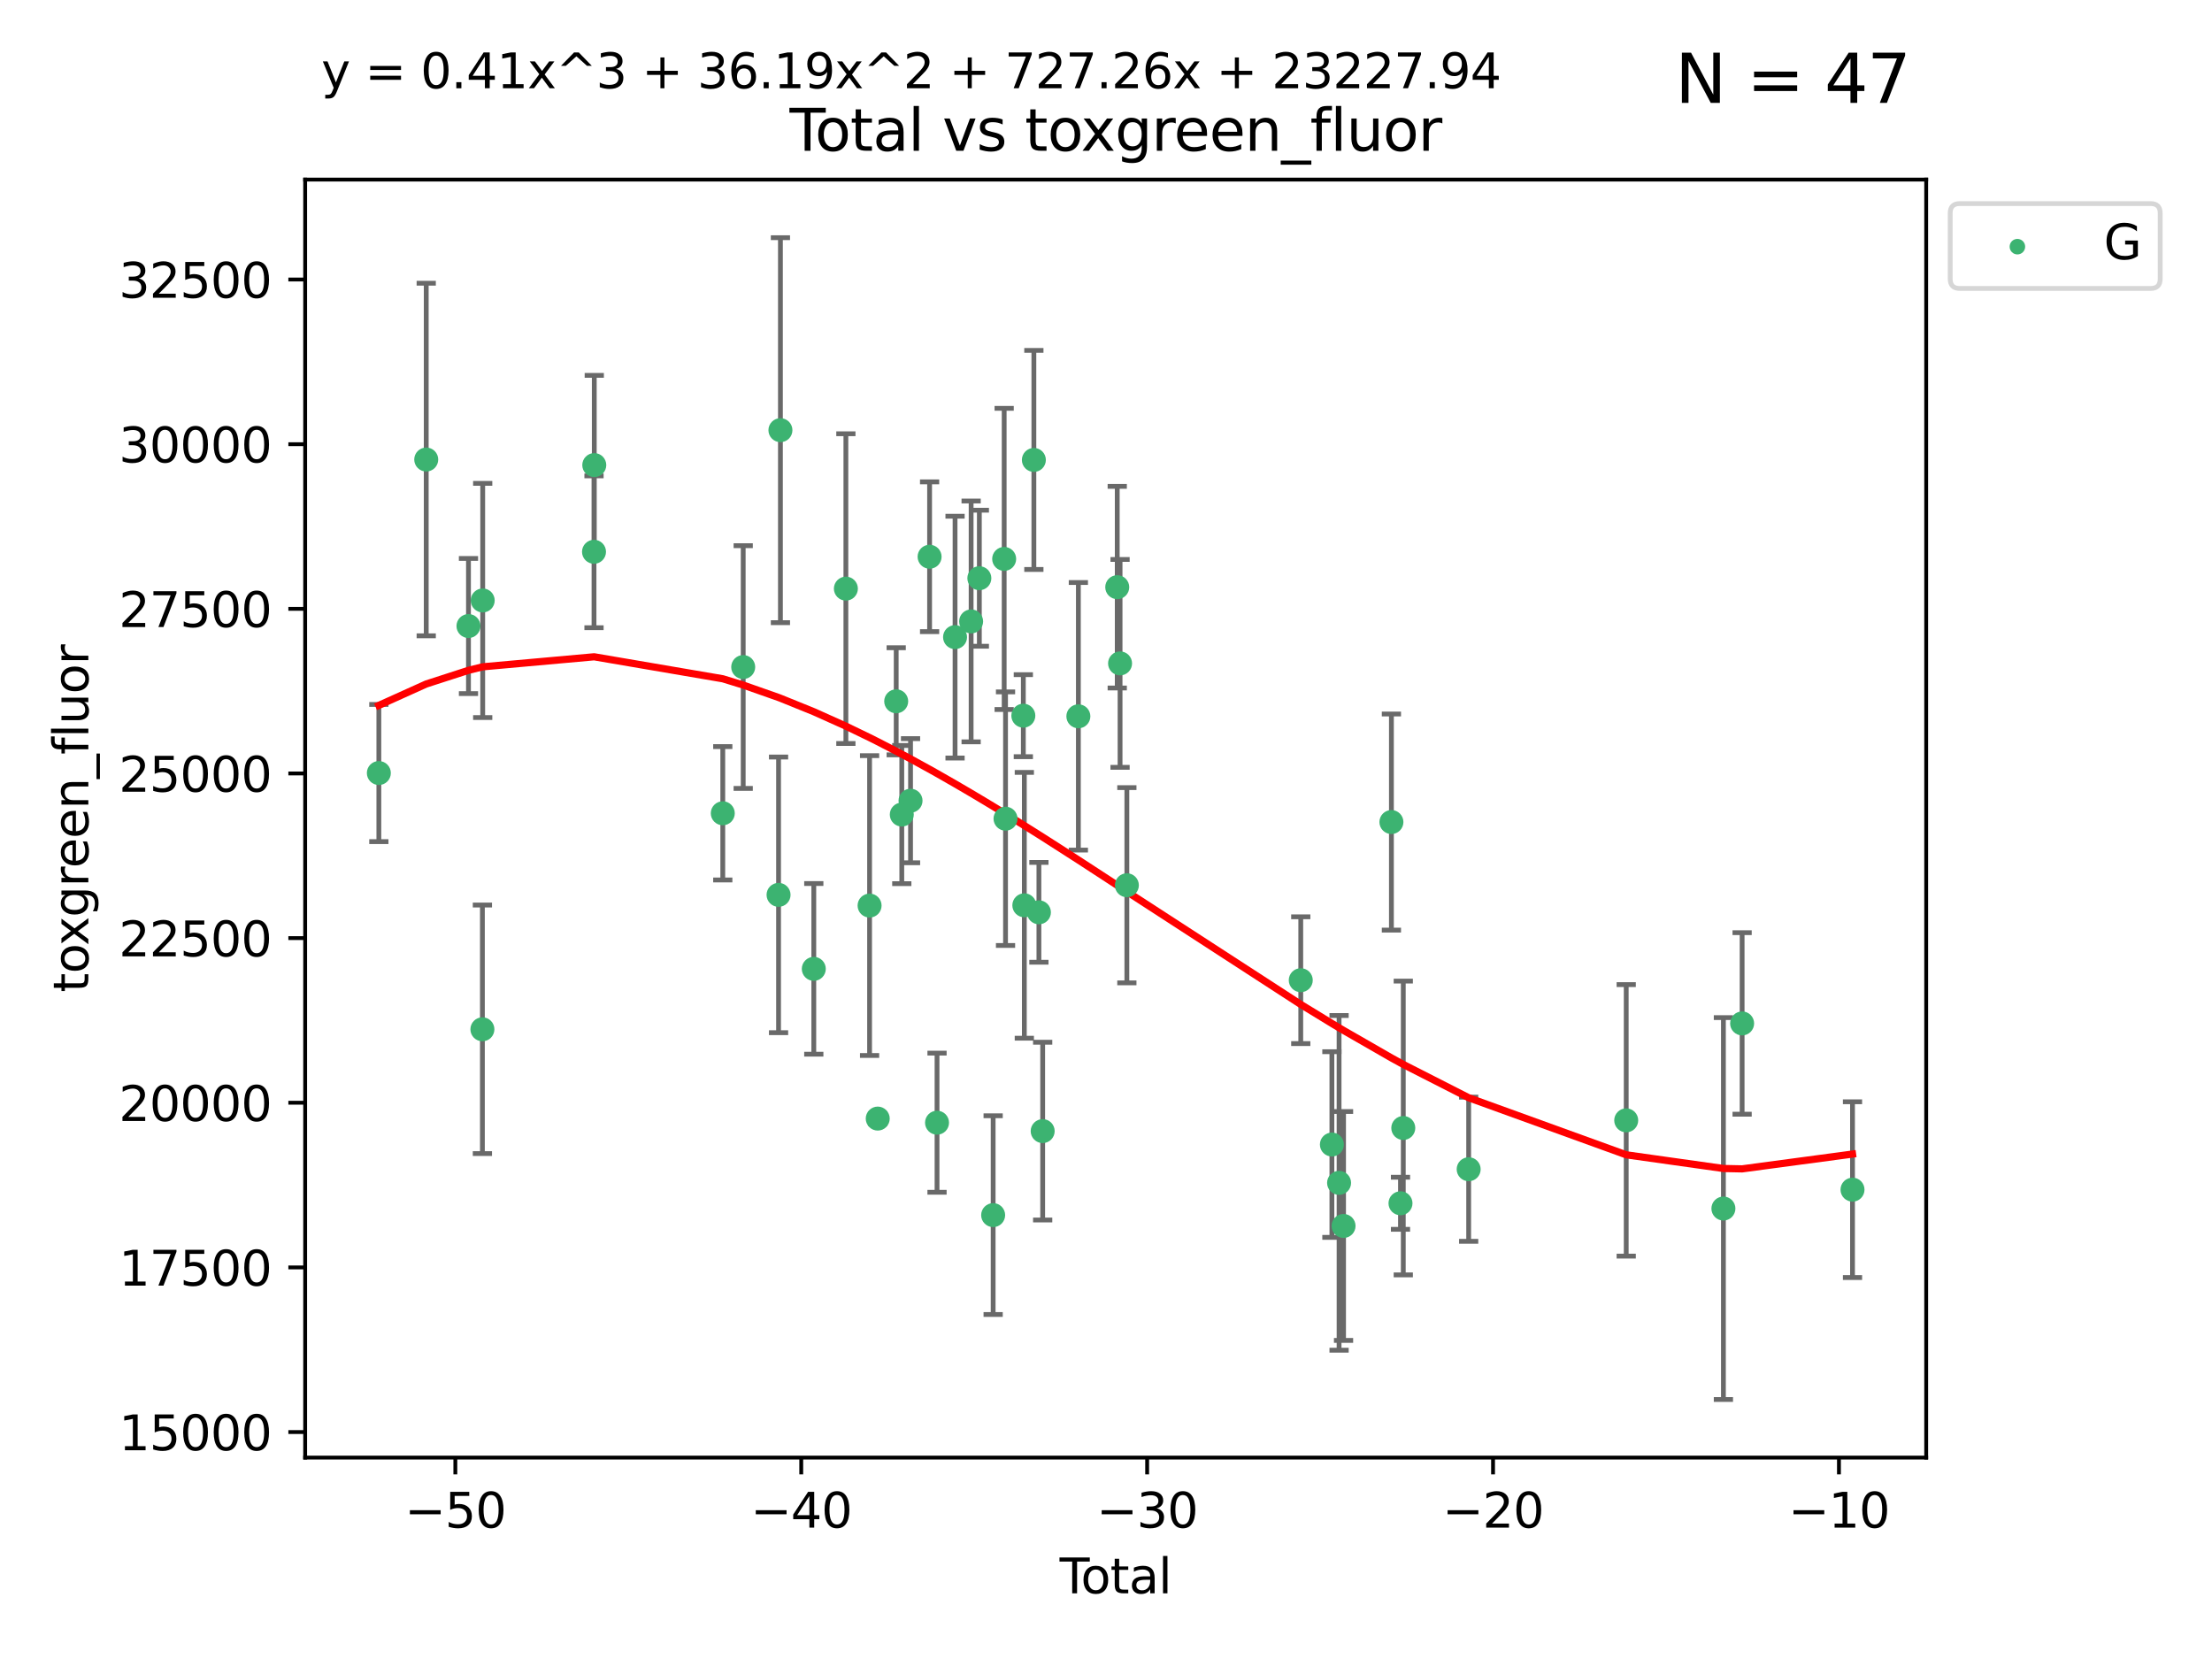 <?xml version="1.0" encoding="utf-8" standalone="no"?>
<!DOCTYPE svg PUBLIC "-//W3C//DTD SVG 1.1//EN"
  "http://www.w3.org/Graphics/SVG/1.1/DTD/svg11.dtd">
<svg xmlns:xlink="http://www.w3.org/1999/xlink" width="460.8pt" height="345.6pt" viewBox="0 0 460.8 345.6" xmlns="http://www.w3.org/2000/svg" version="1.1">
 <defs>
  <style type="text/css">*{stroke-linejoin: round; stroke-linecap: butt}</style>
 </defs>
 <g id="figure_1">
  <g id="patch_1">
   <path d="M 0 345.6 
L 460.8 345.6 
L 460.8 0 
L 0 0 
z
" style="fill: #ffffff"/>
  </g>
  <g id="axes_1">
   <g id="patch_2">
    <path d="M 63.571 303.64 
L 401.26 303.64 
L 401.26 37.411 
L 63.571 37.411 
z
" style="fill: #ffffff"/>
   </g>
   <g id="PathCollection_1">
    <defs>
     <path id="m54bafc51f3" d="M 0 1.118 
C 0.297 1.118 0.581 1 0.791 0.791 
C 1 0.581 1.118 0.297 1.118 0 
C 1.118 -0.297 1 -0.581 0.791 -0.791 
C 0.581 -1 0.297 -1.118 0 -1.118 
C -0.297 -1.118 -0.581 -1 -0.791 -0.791 
C -1 -0.581 -1.118 -0.297 -1.118 0 
C -1.118 0.297 -1 0.581 -0.791 0.791 
C -0.581 1 -0.297 1.118 0 1.118 
z
" style="stroke: #3cb371"/>
    </defs>
    <g clip-path="url(#pc29a6037bc)">
     <use xlink:href="#m54bafc51f3" x="78.921" y="161.037" style="fill: #3cb371; stroke: #3cb371"/>
     <use xlink:href="#m54bafc51f3" x="88.792" y="95.728" style="fill: #3cb371; stroke: #3cb371"/>
     <use xlink:href="#m54bafc51f3" x="97.592" y="130.414" style="fill: #3cb371; stroke: #3cb371"/>
     <use xlink:href="#m54bafc51f3" x="100.493" y="214.422" style="fill: #3cb371; stroke: #3cb371"/>
     <use xlink:href="#m54bafc51f3" x="100.557" y="125.086" style="fill: #3cb371; stroke: #3cb371"/>
     <use xlink:href="#m54bafc51f3" x="123.743" y="114.948" style="fill: #3cb371; stroke: #3cb371"/>
     <use xlink:href="#m54bafc51f3" x="123.799" y="96.886" style="fill: #3cb371; stroke: #3cb371"/>
     <use xlink:href="#m54bafc51f3" x="150.568" y="169.42" style="fill: #3cb371; stroke: #3cb371"/>
     <use xlink:href="#m54bafc51f3" x="154.824" y="138.957" style="fill: #3cb371; stroke: #3cb371"/>
     <use xlink:href="#m54bafc51f3" x="162.188" y="186.414" style="fill: #3cb371; stroke: #3cb371"/>
     <use xlink:href="#m54bafc51f3" x="162.577" y="89.613" style="fill: #3cb371; stroke: #3cb371"/>
     <use xlink:href="#m54bafc51f3" x="169.529" y="201.831" style="fill: #3cb371; stroke: #3cb371"/>
     <use xlink:href="#m54bafc51f3" x="176.212" y="122.621" style="fill: #3cb371; stroke: #3cb371"/>
     <use xlink:href="#m54bafc51f3" x="181.15" y="188.647" style="fill: #3cb371; stroke: #3cb371"/>
     <use xlink:href="#m54bafc51f3" x="182.848" y="233.022" style="fill: #3cb371; stroke: #3cb371"/>
     <use xlink:href="#m54bafc51f3" x="186.695" y="146.093" style="fill: #3cb371; stroke: #3cb371"/>
     <use xlink:href="#m54bafc51f3" x="187.859" y="169.688" style="fill: #3cb371; stroke: #3cb371"/>
     <use xlink:href="#m54bafc51f3" x="189.682" y="166.801" style="fill: #3cb371; stroke: #3cb371"/>
     <use xlink:href="#m54bafc51f3" x="193.651" y="115.98" style="fill: #3cb371; stroke: #3cb371"/>
     <use xlink:href="#m54bafc51f3" x="195.201" y="233.877" style="fill: #3cb371; stroke: #3cb371"/>
     <use xlink:href="#m54bafc51f3" x="198.955" y="132.725" style="fill: #3cb371; stroke: #3cb371"/>
     <use xlink:href="#m54bafc51f3" x="202.304" y="129.453" style="fill: #3cb371; stroke: #3cb371"/>
     <use xlink:href="#m54bafc51f3" x="204.017" y="120.452" style="fill: #3cb371; stroke: #3cb371"/>
     <use xlink:href="#m54bafc51f3" x="206.891" y="253.132" style="fill: #3cb371; stroke: #3cb371"/>
     <use xlink:href="#m54bafc51f3" x="209.187" y="116.43" style="fill: #3cb371; stroke: #3cb371"/>
     <use xlink:href="#m54bafc51f3" x="209.47" y="170.547" style="fill: #3cb371; stroke: #3cb371"/>
     <use xlink:href="#m54bafc51f3" x="213.179" y="149.088" style="fill: #3cb371; stroke: #3cb371"/>
     <use xlink:href="#m54bafc51f3" x="213.387" y="188.593" style="fill: #3cb371; stroke: #3cb371"/>
     <use xlink:href="#m54bafc51f3" x="215.374" y="95.812" style="fill: #3cb371; stroke: #3cb371"/>
     <use xlink:href="#m54bafc51f3" x="216.424" y="190.052" style="fill: #3cb371; stroke: #3cb371"/>
     <use xlink:href="#m54bafc51f3" x="217.208" y="235.63" style="fill: #3cb371; stroke: #3cb371"/>
     <use xlink:href="#m54bafc51f3" x="224.644" y="149.22" style="fill: #3cb371; stroke: #3cb371"/>
     <use xlink:href="#m54bafc51f3" x="232.742" y="122.319" style="fill: #3cb371; stroke: #3cb371"/>
     <use xlink:href="#m54bafc51f3" x="233.33" y="138.197" style="fill: #3cb371; stroke: #3cb371"/>
     <use xlink:href="#m54bafc51f3" x="234.746" y="184.414" style="fill: #3cb371; stroke: #3cb371"/>
     <use xlink:href="#m54bafc51f3" x="270.973" y="204.194" style="fill: #3cb371; stroke: #3cb371"/>
     <use xlink:href="#m54bafc51f3" x="277.458" y="238.427" style="fill: #3cb371; stroke: #3cb371"/>
     <use xlink:href="#m54bafc51f3" x="278.954" y="246.413" style="fill: #3cb371; stroke: #3cb371"/>
     <use xlink:href="#m54bafc51f3" x="279.886" y="255.388" style="fill: #3cb371; stroke: #3cb371"/>
     <use xlink:href="#m54bafc51f3" x="289.857" y="171.247" style="fill: #3cb371; stroke: #3cb371"/>
     <use xlink:href="#m54bafc51f3" x="291.748" y="250.665" style="fill: #3cb371; stroke: #3cb371"/>
     <use xlink:href="#m54bafc51f3" x="292.33" y="234.981" style="fill: #3cb371; stroke: #3cb371"/>
     <use xlink:href="#m54bafc51f3" x="305.95" y="243.574" style="fill: #3cb371; stroke: #3cb371"/>
     <use xlink:href="#m54bafc51f3" x="338.77" y="233.391" style="fill: #3cb371; stroke: #3cb371"/>
     <use xlink:href="#m54bafc51f3" x="359.018" y="251.761" style="fill: #3cb371; stroke: #3cb371"/>
     <use xlink:href="#m54bafc51f3" x="362.916" y="213.198" style="fill: #3cb371; stroke: #3cb371"/>
     <use xlink:href="#m54bafc51f3" x="385.911" y="247.827" style="fill: #3cb371; stroke: #3cb371"/>
    </g>
   </g>
   <g id="matplotlib.axis_1">
    <g id="xtick_1">
     <g id="line2d_1">
      <defs>
       <path id="mf9bbd9d5b4" d="M 0 0 
L 0 3.5 
" style="stroke: #000000; stroke-width: 0.8"/>
      </defs>
      <g>
       <use xlink:href="#mf9bbd9d5b4" x="94.856" y="303.64" style="stroke: #000000; stroke-width: 0.8"/>
      </g>
     </g>
     <g id="text_1">
      <!-- −50 -->
      <g transform="translate(84.304 318.238)scale(0.1 -0.1)">
       <defs>
        <path id="DejaVuSans-2212" d="M 678 2272 
L 4684 2272 
L 4684 1741 
L 678 1741 
L 678 2272 
z
" transform="scale(0.016)"/>
        <path id="DejaVuSans-35" d="M 691 4666 
L 3169 4666 
L 3169 4134 
L 1269 4134 
L 1269 2991 
Q 1406 3038 1543 3061 
Q 1681 3084 1819 3084 
Q 2600 3084 3056 2656 
Q 3513 2228 3513 1497 
Q 3513 744 3044 326 
Q 2575 -91 1722 -91 
Q 1428 -91 1123 -41 
Q 819 9 494 109 
L 494 744 
Q 775 591 1075 516 
Q 1375 441 1709 441 
Q 2250 441 2565 725 
Q 2881 1009 2881 1497 
Q 2881 1984 2565 2268 
Q 2250 2553 1709 2553 
Q 1456 2553 1204 2497 
Q 953 2441 691 2322 
L 691 4666 
z
" transform="scale(0.016)"/>
        <path id="DejaVuSans-30" d="M 2034 4250 
Q 1547 4250 1301 3770 
Q 1056 3291 1056 2328 
Q 1056 1369 1301 889 
Q 1547 409 2034 409 
Q 2525 409 2770 889 
Q 3016 1369 3016 2328 
Q 3016 3291 2770 3770 
Q 2525 4250 2034 4250 
z
M 2034 4750 
Q 2819 4750 3233 4129 
Q 3647 3509 3647 2328 
Q 3647 1150 3233 529 
Q 2819 -91 2034 -91 
Q 1250 -91 836 529 
Q 422 1150 422 2328 
Q 422 3509 836 4129 
Q 1250 4750 2034 4750 
z
" transform="scale(0.016)"/>
       </defs>
       <use xlink:href="#DejaVuSans-2212"/>
       <use xlink:href="#DejaVuSans-35" x="83.789"/>
       <use xlink:href="#DejaVuSans-30" x="147.412"/>
      </g>
     </g>
    </g>
    <g id="xtick_2">
     <g id="line2d_2">
      <g>
       <use xlink:href="#mf9bbd9d5b4" x="166.914" y="303.64" style="stroke: #000000; stroke-width: 0.8"/>
      </g>
     </g>
     <g id="text_2">
      <!-- −40 -->
      <g transform="translate(156.361 318.238)scale(0.1 -0.1)">
       <defs>
        <path id="DejaVuSans-34" d="M 2419 4116 
L 825 1625 
L 2419 1625 
L 2419 4116 
z
M 2253 4666 
L 3047 4666 
L 3047 1625 
L 3713 1625 
L 3713 1100 
L 3047 1100 
L 3047 0 
L 2419 0 
L 2419 1100 
L 313 1100 
L 313 1709 
L 2253 4666 
z
" transform="scale(0.016)"/>
       </defs>
       <use xlink:href="#DejaVuSans-2212"/>
       <use xlink:href="#DejaVuSans-34" x="83.789"/>
       <use xlink:href="#DejaVuSans-30" x="147.412"/>
      </g>
     </g>
    </g>
    <g id="xtick_3">
     <g id="line2d_3">
      <g>
       <use xlink:href="#mf9bbd9d5b4" x="238.971" y="303.64" style="stroke: #000000; stroke-width: 0.8"/>
      </g>
     </g>
     <g id="text_3">
      <!-- −30 -->
      <g transform="translate(228.419 318.238)scale(0.1 -0.1)">
       <defs>
        <path id="DejaVuSans-33" d="M 2597 2516 
Q 3050 2419 3304 2112 
Q 3559 1806 3559 1356 
Q 3559 666 3084 287 
Q 2609 -91 1734 -91 
Q 1441 -91 1130 -33 
Q 819 25 488 141 
L 488 750 
Q 750 597 1062 519 
Q 1375 441 1716 441 
Q 2309 441 2620 675 
Q 2931 909 2931 1356 
Q 2931 1769 2642 2001 
Q 2353 2234 1838 2234 
L 1294 2234 
L 1294 2753 
L 1863 2753 
Q 2328 2753 2575 2939 
Q 2822 3125 2822 3475 
Q 2822 3834 2567 4026 
Q 2313 4219 1838 4219 
Q 1578 4219 1281 4162 
Q 984 4106 628 3988 
L 628 4550 
Q 988 4650 1302 4700 
Q 1616 4750 1894 4750 
Q 2613 4750 3031 4423 
Q 3450 4097 3450 3541 
Q 3450 3153 3228 2886 
Q 3006 2619 2597 2516 
z
" transform="scale(0.016)"/>
       </defs>
       <use xlink:href="#DejaVuSans-2212"/>
       <use xlink:href="#DejaVuSans-33" x="83.789"/>
       <use xlink:href="#DejaVuSans-30" x="147.412"/>
      </g>
     </g>
    </g>
    <g id="xtick_4">
     <g id="line2d_4">
      <g>
       <use xlink:href="#mf9bbd9d5b4" x="311.029" y="303.64" style="stroke: #000000; stroke-width: 0.8"/>
      </g>
     </g>
     <g id="text_4">
      <!-- −20 -->
      <g transform="translate(300.476 318.238)scale(0.1 -0.1)">
       <defs>
        <path id="DejaVuSans-32" d="M 1228 531 
L 3431 531 
L 3431 0 
L 469 0 
L 469 531 
Q 828 903 1448 1529 
Q 2069 2156 2228 2338 
Q 2531 2678 2651 2914 
Q 2772 3150 2772 3378 
Q 2772 3750 2511 3984 
Q 2250 4219 1831 4219 
Q 1534 4219 1204 4116 
Q 875 4013 500 3803 
L 500 4441 
Q 881 4594 1212 4672 
Q 1544 4750 1819 4750 
Q 2544 4750 2975 4387 
Q 3406 4025 3406 3419 
Q 3406 3131 3298 2873 
Q 3191 2616 2906 2266 
Q 2828 2175 2409 1742 
Q 1991 1309 1228 531 
z
" transform="scale(0.016)"/>
       </defs>
       <use xlink:href="#DejaVuSans-2212"/>
       <use xlink:href="#DejaVuSans-32" x="83.789"/>
       <use xlink:href="#DejaVuSans-30" x="147.412"/>
      </g>
     </g>
    </g>
    <g id="xtick_5">
     <g id="line2d_5">
      <g>
       <use xlink:href="#mf9bbd9d5b4" x="383.086" y="303.64" style="stroke: #000000; stroke-width: 0.8"/>
      </g>
     </g>
     <g id="text_5">
      <!-- −10 -->
      <g transform="translate(372.534 318.238)scale(0.1 -0.1)">
       <defs>
        <path id="DejaVuSans-31" d="M 794 531 
L 1825 531 
L 1825 4091 
L 703 3866 
L 703 4441 
L 1819 4666 
L 2450 4666 
L 2450 531 
L 3481 531 
L 3481 0 
L 794 0 
L 794 531 
z
" transform="scale(0.016)"/>
       </defs>
       <use xlink:href="#DejaVuSans-2212"/>
       <use xlink:href="#DejaVuSans-31" x="83.789"/>
       <use xlink:href="#DejaVuSans-30" x="147.412"/>
      </g>
     </g>
    </g>
    <g id="text_6">
     <!-- Total -->
     <g transform="translate(220.739 331.917)scale(0.1 -0.1)">
      <defs>
       <path id="DejaVuSans-54" d="M -19 4666 
L 3928 4666 
L 3928 4134 
L 2272 4134 
L 2272 0 
L 1638 0 
L 1638 4134 
L -19 4134 
L -19 4666 
z
" transform="scale(0.016)"/>
       <path id="DejaVuSans-6f" d="M 1959 3097 
Q 1497 3097 1228 2736 
Q 959 2375 959 1747 
Q 959 1119 1226 758 
Q 1494 397 1959 397 
Q 2419 397 2687 759 
Q 2956 1122 2956 1747 
Q 2956 2369 2687 2733 
Q 2419 3097 1959 3097 
z
M 1959 3584 
Q 2709 3584 3137 3096 
Q 3566 2609 3566 1747 
Q 3566 888 3137 398 
Q 2709 -91 1959 -91 
Q 1206 -91 779 398 
Q 353 888 353 1747 
Q 353 2609 779 3096 
Q 1206 3584 1959 3584 
z
" transform="scale(0.016)"/>
       <path id="DejaVuSans-74" d="M 1172 4494 
L 1172 3500 
L 2356 3500 
L 2356 3053 
L 1172 3053 
L 1172 1153 
Q 1172 725 1289 603 
Q 1406 481 1766 481 
L 2356 481 
L 2356 0 
L 1766 0 
Q 1100 0 847 248 
Q 594 497 594 1153 
L 594 3053 
L 172 3053 
L 172 3500 
L 594 3500 
L 594 4494 
L 1172 4494 
z
" transform="scale(0.016)"/>
       <path id="DejaVuSans-61" d="M 2194 1759 
Q 1497 1759 1228 1600 
Q 959 1441 959 1056 
Q 959 750 1161 570 
Q 1363 391 1709 391 
Q 2188 391 2477 730 
Q 2766 1069 2766 1631 
L 2766 1759 
L 2194 1759 
z
M 3341 1997 
L 3341 0 
L 2766 0 
L 2766 531 
Q 2569 213 2275 61 
Q 1981 -91 1556 -91 
Q 1019 -91 701 211 
Q 384 513 384 1019 
Q 384 1609 779 1909 
Q 1175 2209 1959 2209 
L 2766 2209 
L 2766 2266 
Q 2766 2663 2505 2880 
Q 2244 3097 1772 3097 
Q 1472 3097 1187 3025 
Q 903 2953 641 2809 
L 641 3341 
Q 956 3463 1253 3523 
Q 1550 3584 1831 3584 
Q 2591 3584 2966 3190 
Q 3341 2797 3341 1997 
z
" transform="scale(0.016)"/>
       <path id="DejaVuSans-6c" d="M 603 4863 
L 1178 4863 
L 1178 0 
L 603 0 
L 603 4863 
z
" transform="scale(0.016)"/>
      </defs>
      <use xlink:href="#DejaVuSans-54"/>
      <use xlink:href="#DejaVuSans-6f" x="44.084"/>
      <use xlink:href="#DejaVuSans-74" x="105.266"/>
      <use xlink:href="#DejaVuSans-61" x="144.475"/>
      <use xlink:href="#DejaVuSans-6c" x="205.754"/>
     </g>
    </g>
   </g>
   <g id="matplotlib.axis_2">
    <g id="ytick_1">
     <g id="line2d_6">
      <defs>
       <path id="mf0c719a84e" d="M 0 0 
L -3.5 0 
" style="stroke: #000000; stroke-width: 0.8"/>
      </defs>
      <g>
       <use xlink:href="#mf0c719a84e" x="63.571" y="298.319" style="stroke: #000000; stroke-width: 0.8"/>
      </g>
     </g>
     <g id="text_7">
      <!-- 15000 -->
      <g transform="translate(24.759 302.118)scale(0.1 -0.1)">
       <use xlink:href="#DejaVuSans-31"/>
       <use xlink:href="#DejaVuSans-35" x="63.623"/>
       <use xlink:href="#DejaVuSans-30" x="127.246"/>
       <use xlink:href="#DejaVuSans-30" x="190.869"/>
       <use xlink:href="#DejaVuSans-30" x="254.492"/>
      </g>
     </g>
    </g>
    <g id="ytick_2">
     <g id="line2d_7">
      <g>
       <use xlink:href="#mf0c719a84e" x="63.571" y="264.021" style="stroke: #000000; stroke-width: 0.8"/>
      </g>
     </g>
     <g id="text_8">
      <!-- 17500 -->
      <g transform="translate(24.759 267.82)scale(0.1 -0.1)">
       <defs>
        <path id="DejaVuSans-37" d="M 525 4666 
L 3525 4666 
L 3525 4397 
L 1831 0 
L 1172 0 
L 2766 4134 
L 525 4134 
L 525 4666 
z
" transform="scale(0.016)"/>
       </defs>
       <use xlink:href="#DejaVuSans-31"/>
       <use xlink:href="#DejaVuSans-37" x="63.623"/>
       <use xlink:href="#DejaVuSans-35" x="127.246"/>
       <use xlink:href="#DejaVuSans-30" x="190.869"/>
       <use xlink:href="#DejaVuSans-30" x="254.492"/>
      </g>
     </g>
    </g>
    <g id="ytick_3">
     <g id="line2d_8">
      <g>
       <use xlink:href="#mf0c719a84e" x="63.571" y="229.722" style="stroke: #000000; stroke-width: 0.8"/>
      </g>
     </g>
     <g id="text_9">
      <!-- 20000 -->
      <g transform="translate(24.759 233.522)scale(0.1 -0.1)">
       <use xlink:href="#DejaVuSans-32"/>
       <use xlink:href="#DejaVuSans-30" x="63.623"/>
       <use xlink:href="#DejaVuSans-30" x="127.246"/>
       <use xlink:href="#DejaVuSans-30" x="190.869"/>
       <use xlink:href="#DejaVuSans-30" x="254.492"/>
      </g>
     </g>
    </g>
    <g id="ytick_4">
     <g id="line2d_9">
      <g>
       <use xlink:href="#mf0c719a84e" x="63.571" y="195.424" style="stroke: #000000; stroke-width: 0.8"/>
      </g>
     </g>
     <g id="text_10">
      <!-- 22500 -->
      <g transform="translate(24.759 199.223)scale(0.1 -0.1)">
       <use xlink:href="#DejaVuSans-32"/>
       <use xlink:href="#DejaVuSans-32" x="63.623"/>
       <use xlink:href="#DejaVuSans-35" x="127.246"/>
       <use xlink:href="#DejaVuSans-30" x="190.869"/>
       <use xlink:href="#DejaVuSans-30" x="254.492"/>
      </g>
     </g>
    </g>
    <g id="ytick_5">
     <g id="line2d_10">
      <g>
       <use xlink:href="#mf0c719a84e" x="63.571" y="161.126" style="stroke: #000000; stroke-width: 0.8"/>
      </g>
     </g>
     <g id="text_11">
      <!-- 25000 -->
      <g transform="translate(24.759 164.925)scale(0.1 -0.1)">
       <use xlink:href="#DejaVuSans-32"/>
       <use xlink:href="#DejaVuSans-35" x="63.623"/>
       <use xlink:href="#DejaVuSans-30" x="127.246"/>
       <use xlink:href="#DejaVuSans-30" x="190.869"/>
       <use xlink:href="#DejaVuSans-30" x="254.492"/>
      </g>
     </g>
    </g>
    <g id="ytick_6">
     <g id="line2d_11">
      <g>
       <use xlink:href="#mf0c719a84e" x="63.571" y="126.828" style="stroke: #000000; stroke-width: 0.8"/>
      </g>
     </g>
     <g id="text_12">
      <!-- 27500 -->
      <g transform="translate(24.759 130.627)scale(0.1 -0.1)">
       <use xlink:href="#DejaVuSans-32"/>
       <use xlink:href="#DejaVuSans-37" x="63.623"/>
       <use xlink:href="#DejaVuSans-35" x="127.246"/>
       <use xlink:href="#DejaVuSans-30" x="190.869"/>
       <use xlink:href="#DejaVuSans-30" x="254.492"/>
      </g>
     </g>
    </g>
    <g id="ytick_7">
     <g id="line2d_12">
      <g>
       <use xlink:href="#mf0c719a84e" x="63.571" y="92.53" style="stroke: #000000; stroke-width: 0.8"/>
      </g>
     </g>
     <g id="text_13">
      <!-- 30000 -->
      <g transform="translate(24.759 96.329)scale(0.1 -0.1)">
       <use xlink:href="#DejaVuSans-33"/>
       <use xlink:href="#DejaVuSans-30" x="63.623"/>
       <use xlink:href="#DejaVuSans-30" x="127.246"/>
       <use xlink:href="#DejaVuSans-30" x="190.869"/>
       <use xlink:href="#DejaVuSans-30" x="254.492"/>
      </g>
     </g>
    </g>
    <g id="ytick_8">
     <g id="line2d_13">
      <g>
       <use xlink:href="#mf0c719a84e" x="63.571" y="58.231" style="stroke: #000000; stroke-width: 0.8"/>
      </g>
     </g>
     <g id="text_14">
      <!-- 32500 -->
      <g transform="translate(24.759 62.031)scale(0.1 -0.1)">
       <use xlink:href="#DejaVuSans-33"/>
       <use xlink:href="#DejaVuSans-32" x="63.623"/>
       <use xlink:href="#DejaVuSans-35" x="127.246"/>
       <use xlink:href="#DejaVuSans-30" x="190.869"/>
       <use xlink:href="#DejaVuSans-30" x="254.492"/>
      </g>
     </g>
    </g>
    <g id="text_15">
     <!-- toxgreen_fluor -->
     <g transform="translate(18.401 206.72)rotate(-90)scale(0.1 -0.1)">
      <defs>
       <path id="DejaVuSans-78" d="M 3513 3500 
L 2247 1797 
L 3578 0 
L 2900 0 
L 1881 1375 
L 863 0 
L 184 0 
L 1544 1831 
L 300 3500 
L 978 3500 
L 1906 2253 
L 2834 3500 
L 3513 3500 
z
" transform="scale(0.016)"/>
       <path id="DejaVuSans-67" d="M 2906 1791 
Q 2906 2416 2648 2759 
Q 2391 3103 1925 3103 
Q 1463 3103 1205 2759 
Q 947 2416 947 1791 
Q 947 1169 1205 825 
Q 1463 481 1925 481 
Q 2391 481 2648 825 
Q 2906 1169 2906 1791 
z
M 3481 434 
Q 3481 -459 3084 -895 
Q 2688 -1331 1869 -1331 
Q 1566 -1331 1297 -1286 
Q 1028 -1241 775 -1147 
L 775 -588 
Q 1028 -725 1275 -790 
Q 1522 -856 1778 -856 
Q 2344 -856 2625 -561 
Q 2906 -266 2906 331 
L 2906 616 
Q 2728 306 2450 153 
Q 2172 0 1784 0 
Q 1141 0 747 490 
Q 353 981 353 1791 
Q 353 2603 747 3093 
Q 1141 3584 1784 3584 
Q 2172 3584 2450 3431 
Q 2728 3278 2906 2969 
L 2906 3500 
L 3481 3500 
L 3481 434 
z
" transform="scale(0.016)"/>
       <path id="DejaVuSans-72" d="M 2631 2963 
Q 2534 3019 2420 3045 
Q 2306 3072 2169 3072 
Q 1681 3072 1420 2755 
Q 1159 2438 1159 1844 
L 1159 0 
L 581 0 
L 581 3500 
L 1159 3500 
L 1159 2956 
Q 1341 3275 1631 3429 
Q 1922 3584 2338 3584 
Q 2397 3584 2469 3576 
Q 2541 3569 2628 3553 
L 2631 2963 
z
" transform="scale(0.016)"/>
       <path id="DejaVuSans-65" d="M 3597 1894 
L 3597 1613 
L 953 1613 
Q 991 1019 1311 708 
Q 1631 397 2203 397 
Q 2534 397 2845 478 
Q 3156 559 3463 722 
L 3463 178 
Q 3153 47 2828 -22 
Q 2503 -91 2169 -91 
Q 1331 -91 842 396 
Q 353 884 353 1716 
Q 353 2575 817 3079 
Q 1281 3584 2069 3584 
Q 2775 3584 3186 3129 
Q 3597 2675 3597 1894 
z
M 3022 2063 
Q 3016 2534 2758 2815 
Q 2500 3097 2075 3097 
Q 1594 3097 1305 2825 
Q 1016 2553 972 2059 
L 3022 2063 
z
" transform="scale(0.016)"/>
       <path id="DejaVuSans-6e" d="M 3513 2113 
L 3513 0 
L 2938 0 
L 2938 2094 
Q 2938 2591 2744 2837 
Q 2550 3084 2163 3084 
Q 1697 3084 1428 2787 
Q 1159 2491 1159 1978 
L 1159 0 
L 581 0 
L 581 3500 
L 1159 3500 
L 1159 2956 
Q 1366 3272 1645 3428 
Q 1925 3584 2291 3584 
Q 2894 3584 3203 3211 
Q 3513 2838 3513 2113 
z
" transform="scale(0.016)"/>
       <path id="DejaVuSans-5f" d="M 3263 -1063 
L 3263 -1509 
L -63 -1509 
L -63 -1063 
L 3263 -1063 
z
" transform="scale(0.016)"/>
       <path id="DejaVuSans-66" d="M 2375 4863 
L 2375 4384 
L 1825 4384 
Q 1516 4384 1395 4259 
Q 1275 4134 1275 3809 
L 1275 3500 
L 2222 3500 
L 2222 3053 
L 1275 3053 
L 1275 0 
L 697 0 
L 697 3053 
L 147 3053 
L 147 3500 
L 697 3500 
L 697 3744 
Q 697 4328 969 4595 
Q 1241 4863 1831 4863 
L 2375 4863 
z
" transform="scale(0.016)"/>
       <path id="DejaVuSans-75" d="M 544 1381 
L 544 3500 
L 1119 3500 
L 1119 1403 
Q 1119 906 1312 657 
Q 1506 409 1894 409 
Q 2359 409 2629 706 
Q 2900 1003 2900 1516 
L 2900 3500 
L 3475 3500 
L 3475 0 
L 2900 0 
L 2900 538 
Q 2691 219 2414 64 
Q 2138 -91 1772 -91 
Q 1169 -91 856 284 
Q 544 659 544 1381 
z
M 1991 3584 
L 1991 3584 
z
" transform="scale(0.016)"/>
      </defs>
      <use xlink:href="#DejaVuSans-74"/>
      <use xlink:href="#DejaVuSans-6f" x="39.209"/>
      <use xlink:href="#DejaVuSans-78" x="97.266"/>
      <use xlink:href="#DejaVuSans-67" x="156.445"/>
      <use xlink:href="#DejaVuSans-72" x="219.922"/>
      <use xlink:href="#DejaVuSans-65" x="258.785"/>
      <use xlink:href="#DejaVuSans-65" x="320.309"/>
      <use xlink:href="#DejaVuSans-6e" x="381.832"/>
      <use xlink:href="#DejaVuSans-5f" x="445.211"/>
      <use xlink:href="#DejaVuSans-66" x="495.211"/>
      <use xlink:href="#DejaVuSans-6c" x="530.416"/>
      <use xlink:href="#DejaVuSans-75" x="558.199"/>
      <use xlink:href="#DejaVuSans-6f" x="621.578"/>
      <use xlink:href="#DejaVuSans-72" x="682.76"/>
     </g>
    </g>
   </g>
   <g id="LineCollection_1">
    <path d="M 78.921 175.325 
L 78.921 146.749 
" clip-path="url(#pc29a6037bc)" style="fill: none; stroke: #696969"/>
    <path d="M 88.792 132.454 
L 88.792 59.001 
" clip-path="url(#pc29a6037bc)" style="fill: none; stroke: #696969"/>
    <path d="M 97.592 144.492 
L 97.592 116.337 
" clip-path="url(#pc29a6037bc)" style="fill: none; stroke: #696969"/>
    <path d="M 100.493 240.309 
L 100.493 188.536 
" clip-path="url(#pc29a6037bc)" style="fill: none; stroke: #696969"/>
    <path d="M 100.557 149.474 
L 100.557 100.697 
" clip-path="url(#pc29a6037bc)" style="fill: none; stroke: #696969"/>
    <path d="M 123.743 130.762 
L 123.743 99.134 
" clip-path="url(#pc29a6037bc)" style="fill: none; stroke: #696969"/>
    <path d="M 123.799 115.578 
L 123.799 78.194 
" clip-path="url(#pc29a6037bc)" style="fill: none; stroke: #696969"/>
    <path d="M 150.568 183.314 
L 150.568 155.527 
" clip-path="url(#pc29a6037bc)" style="fill: none; stroke: #696969"/>
    <path d="M 154.824 164.24 
L 154.824 113.674 
" clip-path="url(#pc29a6037bc)" style="fill: none; stroke: #696969"/>
    <path d="M 162.188 215.126 
L 162.188 157.702 
" clip-path="url(#pc29a6037bc)" style="fill: none; stroke: #696969"/>
    <path d="M 162.577 129.714 
L 162.577 49.513 
" clip-path="url(#pc29a6037bc)" style="fill: none; stroke: #696969"/>
    <path d="M 169.529 219.606 
L 169.529 184.055 
" clip-path="url(#pc29a6037bc)" style="fill: none; stroke: #696969"/>
    <path d="M 176.212 154.886 
L 176.212 90.356 
" clip-path="url(#pc29a6037bc)" style="fill: none; stroke: #696969"/>
    <path d="M 181.15 219.875 
L 181.15 157.419 
" clip-path="url(#pc29a6037bc)" style="fill: none; stroke: #696969"/>
    <path d="M 182.848 234.048 
L 182.848 231.995 
" clip-path="url(#pc29a6037bc)" style="fill: none; stroke: #696969"/>
    <path d="M 186.695 157.25 
L 186.695 134.935 
" clip-path="url(#pc29a6037bc)" style="fill: none; stroke: #696969"/>
    <path d="M 187.859 184.08 
L 187.859 155.296 
" clip-path="url(#pc29a6037bc)" style="fill: none; stroke: #696969"/>
    <path d="M 189.682 179.732 
L 189.682 153.87 
" clip-path="url(#pc29a6037bc)" style="fill: none; stroke: #696969"/>
    <path d="M 193.651 131.58 
L 193.651 100.381 
" clip-path="url(#pc29a6037bc)" style="fill: none; stroke: #696969"/>
    <path d="M 195.201 248.371 
L 195.201 219.383 
" clip-path="url(#pc29a6037bc)" style="fill: none; stroke: #696969"/>
    <path d="M 198.955 157.913 
L 198.955 107.537 
" clip-path="url(#pc29a6037bc)" style="fill: none; stroke: #696969"/>
    <path d="M 202.304 154.542 
L 202.304 104.365 
" clip-path="url(#pc29a6037bc)" style="fill: none; stroke: #696969"/>
    <path d="M 204.017 134.621 
L 204.017 106.283 
" clip-path="url(#pc29a6037bc)" style="fill: none; stroke: #696969"/>
    <path d="M 206.891 273.834 
L 206.891 232.43 
" clip-path="url(#pc29a6037bc)" style="fill: none; stroke: #696969"/>
    <path d="M 209.187 147.8 
L 209.187 85.06 
" clip-path="url(#pc29a6037bc)" style="fill: none; stroke: #696969"/>
    <path d="M 209.47 196.96 
L 209.47 144.135 
" clip-path="url(#pc29a6037bc)" style="fill: none; stroke: #696969"/>
    <path d="M 213.179 157.63 
L 213.179 140.545 
" clip-path="url(#pc29a6037bc)" style="fill: none; stroke: #696969"/>
    <path d="M 213.387 216.278 
L 213.387 160.908 
" clip-path="url(#pc29a6037bc)" style="fill: none; stroke: #696969"/>
    <path d="M 215.374 118.628 
L 215.374 72.997 
" clip-path="url(#pc29a6037bc)" style="fill: none; stroke: #696969"/>
    <path d="M 216.424 200.449 
L 216.424 179.656 
" clip-path="url(#pc29a6037bc)" style="fill: none; stroke: #696969"/>
    <path d="M 217.208 254.143 
L 217.208 217.118 
" clip-path="url(#pc29a6037bc)" style="fill: none; stroke: #696969"/>
    <path d="M 224.644 177.088 
L 224.644 121.351 
" clip-path="url(#pc29a6037bc)" style="fill: none; stroke: #696969"/>
    <path d="M 232.742 143.323 
L 232.742 101.316 
" clip-path="url(#pc29a6037bc)" style="fill: none; stroke: #696969"/>
    <path d="M 233.33 159.845 
L 233.33 116.549 
" clip-path="url(#pc29a6037bc)" style="fill: none; stroke: #696969"/>
    <path d="M 234.746 204.748 
L 234.746 164.079 
" clip-path="url(#pc29a6037bc)" style="fill: none; stroke: #696969"/>
    <path d="M 270.973 217.398 
L 270.973 190.989 
" clip-path="url(#pc29a6037bc)" style="fill: none; stroke: #696969"/>
    <path d="M 277.458 257.764 
L 277.458 219.089 
" clip-path="url(#pc29a6037bc)" style="fill: none; stroke: #696969"/>
    <path d="M 278.954 281.274 
L 278.954 211.552 
" clip-path="url(#pc29a6037bc)" style="fill: none; stroke: #696969"/>
    <path d="M 279.886 279.231 
L 279.886 231.545 
" clip-path="url(#pc29a6037bc)" style="fill: none; stroke: #696969"/>
    <path d="M 289.857 193.758 
L 289.857 148.737 
" clip-path="url(#pc29a6037bc)" style="fill: none; stroke: #696969"/>
    <path d="M 291.748 256.088 
L 291.748 245.241 
" clip-path="url(#pc29a6037bc)" style="fill: none; stroke: #696969"/>
    <path d="M 292.33 265.581 
L 292.33 204.38 
" clip-path="url(#pc29a6037bc)" style="fill: none; stroke: #696969"/>
    <path d="M 305.95 258.59 
L 305.95 228.557 
" clip-path="url(#pc29a6037bc)" style="fill: none; stroke: #696969"/>
    <path d="M 338.77 261.673 
L 338.77 205.11 
" clip-path="url(#pc29a6037bc)" style="fill: none; stroke: #696969"/>
    <path d="M 359.018 291.539 
L 359.018 211.984 
" clip-path="url(#pc29a6037bc)" style="fill: none; stroke: #696969"/>
    <path d="M 362.916 232.108 
L 362.916 194.288 
" clip-path="url(#pc29a6037bc)" style="fill: none; stroke: #696969"/>
    <path d="M 385.911 266.135 
L 385.911 229.519 
" clip-path="url(#pc29a6037bc)" style="fill: none; stroke: #696969"/>
   </g>
   <g id="line2d_14">
    <defs>
     <path id="mcd53daa231" d="M 2 0 
L -2 -0 
" style="stroke: #696969"/>
    </defs>
    <g clip-path="url(#pc29a6037bc)">
     <use xlink:href="#mcd53daa231" x="78.921" y="175.325" style="fill: #696969; stroke: #696969"/>
     <use xlink:href="#mcd53daa231" x="88.792" y="132.454" style="fill: #696969; stroke: #696969"/>
     <use xlink:href="#mcd53daa231" x="97.592" y="144.492" style="fill: #696969; stroke: #696969"/>
     <use xlink:href="#mcd53daa231" x="100.493" y="240.309" style="fill: #696969; stroke: #696969"/>
     <use xlink:href="#mcd53daa231" x="100.557" y="149.474" style="fill: #696969; stroke: #696969"/>
     <use xlink:href="#mcd53daa231" x="123.743" y="130.762" style="fill: #696969; stroke: #696969"/>
     <use xlink:href="#mcd53daa231" x="123.799" y="115.578" style="fill: #696969; stroke: #696969"/>
     <use xlink:href="#mcd53daa231" x="150.568" y="183.314" style="fill: #696969; stroke: #696969"/>
     <use xlink:href="#mcd53daa231" x="154.824" y="164.24" style="fill: #696969; stroke: #696969"/>
     <use xlink:href="#mcd53daa231" x="162.188" y="215.126" style="fill: #696969; stroke: #696969"/>
     <use xlink:href="#mcd53daa231" x="162.577" y="129.714" style="fill: #696969; stroke: #696969"/>
     <use xlink:href="#mcd53daa231" x="169.529" y="219.606" style="fill: #696969; stroke: #696969"/>
     <use xlink:href="#mcd53daa231" x="176.212" y="154.886" style="fill: #696969; stroke: #696969"/>
     <use xlink:href="#mcd53daa231" x="181.15" y="219.875" style="fill: #696969; stroke: #696969"/>
     <use xlink:href="#mcd53daa231" x="182.848" y="234.048" style="fill: #696969; stroke: #696969"/>
     <use xlink:href="#mcd53daa231" x="186.695" y="157.25" style="fill: #696969; stroke: #696969"/>
     <use xlink:href="#mcd53daa231" x="187.859" y="184.08" style="fill: #696969; stroke: #696969"/>
     <use xlink:href="#mcd53daa231" x="189.682" y="179.732" style="fill: #696969; stroke: #696969"/>
     <use xlink:href="#mcd53daa231" x="193.651" y="131.58" style="fill: #696969; stroke: #696969"/>
     <use xlink:href="#mcd53daa231" x="195.201" y="248.371" style="fill: #696969; stroke: #696969"/>
     <use xlink:href="#mcd53daa231" x="198.955" y="157.913" style="fill: #696969; stroke: #696969"/>
     <use xlink:href="#mcd53daa231" x="202.304" y="154.542" style="fill: #696969; stroke: #696969"/>
     <use xlink:href="#mcd53daa231" x="204.017" y="134.621" style="fill: #696969; stroke: #696969"/>
     <use xlink:href="#mcd53daa231" x="206.891" y="273.834" style="fill: #696969; stroke: #696969"/>
     <use xlink:href="#mcd53daa231" x="209.187" y="147.8" style="fill: #696969; stroke: #696969"/>
     <use xlink:href="#mcd53daa231" x="209.47" y="196.96" style="fill: #696969; stroke: #696969"/>
     <use xlink:href="#mcd53daa231" x="213.179" y="157.63" style="fill: #696969; stroke: #696969"/>
     <use xlink:href="#mcd53daa231" x="213.387" y="216.278" style="fill: #696969; stroke: #696969"/>
     <use xlink:href="#mcd53daa231" x="215.374" y="118.628" style="fill: #696969; stroke: #696969"/>
     <use xlink:href="#mcd53daa231" x="216.424" y="200.449" style="fill: #696969; stroke: #696969"/>
     <use xlink:href="#mcd53daa231" x="217.208" y="254.143" style="fill: #696969; stroke: #696969"/>
     <use xlink:href="#mcd53daa231" x="224.644" y="177.088" style="fill: #696969; stroke: #696969"/>
     <use xlink:href="#mcd53daa231" x="232.742" y="143.323" style="fill: #696969; stroke: #696969"/>
     <use xlink:href="#mcd53daa231" x="233.33" y="159.845" style="fill: #696969; stroke: #696969"/>
     <use xlink:href="#mcd53daa231" x="234.746" y="204.748" style="fill: #696969; stroke: #696969"/>
     <use xlink:href="#mcd53daa231" x="270.973" y="217.398" style="fill: #696969; stroke: #696969"/>
     <use xlink:href="#mcd53daa231" x="277.458" y="257.764" style="fill: #696969; stroke: #696969"/>
     <use xlink:href="#mcd53daa231" x="278.954" y="281.274" style="fill: #696969; stroke: #696969"/>
     <use xlink:href="#mcd53daa231" x="279.886" y="279.231" style="fill: #696969; stroke: #696969"/>
     <use xlink:href="#mcd53daa231" x="289.857" y="193.758" style="fill: #696969; stroke: #696969"/>
     <use xlink:href="#mcd53daa231" x="291.748" y="256.088" style="fill: #696969; stroke: #696969"/>
     <use xlink:href="#mcd53daa231" x="292.33" y="265.581" style="fill: #696969; stroke: #696969"/>
     <use xlink:href="#mcd53daa231" x="305.95" y="258.59" style="fill: #696969; stroke: #696969"/>
     <use xlink:href="#mcd53daa231" x="338.77" y="261.673" style="fill: #696969; stroke: #696969"/>
     <use xlink:href="#mcd53daa231" x="359.018" y="291.539" style="fill: #696969; stroke: #696969"/>
     <use xlink:href="#mcd53daa231" x="362.916" y="232.108" style="fill: #696969; stroke: #696969"/>
     <use xlink:href="#mcd53daa231" x="385.911" y="266.135" style="fill: #696969; stroke: #696969"/>
    </g>
   </g>
   <g id="line2d_15">
    <g clip-path="url(#pc29a6037bc)">
     <use xlink:href="#mcd53daa231" x="78.921" y="146.749" style="fill: #696969; stroke: #696969"/>
     <use xlink:href="#mcd53daa231" x="88.792" y="59.001" style="fill: #696969; stroke: #696969"/>
     <use xlink:href="#mcd53daa231" x="97.592" y="116.337" style="fill: #696969; stroke: #696969"/>
     <use xlink:href="#mcd53daa231" x="100.493" y="188.536" style="fill: #696969; stroke: #696969"/>
     <use xlink:href="#mcd53daa231" x="100.557" y="100.697" style="fill: #696969; stroke: #696969"/>
     <use xlink:href="#mcd53daa231" x="123.743" y="99.134" style="fill: #696969; stroke: #696969"/>
     <use xlink:href="#mcd53daa231" x="123.799" y="78.194" style="fill: #696969; stroke: #696969"/>
     <use xlink:href="#mcd53daa231" x="150.568" y="155.527" style="fill: #696969; stroke: #696969"/>
     <use xlink:href="#mcd53daa231" x="154.824" y="113.674" style="fill: #696969; stroke: #696969"/>
     <use xlink:href="#mcd53daa231" x="162.188" y="157.702" style="fill: #696969; stroke: #696969"/>
     <use xlink:href="#mcd53daa231" x="162.577" y="49.513" style="fill: #696969; stroke: #696969"/>
     <use xlink:href="#mcd53daa231" x="169.529" y="184.055" style="fill: #696969; stroke: #696969"/>
     <use xlink:href="#mcd53daa231" x="176.212" y="90.356" style="fill: #696969; stroke: #696969"/>
     <use xlink:href="#mcd53daa231" x="181.15" y="157.419" style="fill: #696969; stroke: #696969"/>
     <use xlink:href="#mcd53daa231" x="182.848" y="231.995" style="fill: #696969; stroke: #696969"/>
     <use xlink:href="#mcd53daa231" x="186.695" y="134.935" style="fill: #696969; stroke: #696969"/>
     <use xlink:href="#mcd53daa231" x="187.859" y="155.296" style="fill: #696969; stroke: #696969"/>
     <use xlink:href="#mcd53daa231" x="189.682" y="153.87" style="fill: #696969; stroke: #696969"/>
     <use xlink:href="#mcd53daa231" x="193.651" y="100.381" style="fill: #696969; stroke: #696969"/>
     <use xlink:href="#mcd53daa231" x="195.201" y="219.383" style="fill: #696969; stroke: #696969"/>
     <use xlink:href="#mcd53daa231" x="198.955" y="107.537" style="fill: #696969; stroke: #696969"/>
     <use xlink:href="#mcd53daa231" x="202.304" y="104.365" style="fill: #696969; stroke: #696969"/>
     <use xlink:href="#mcd53daa231" x="204.017" y="106.283" style="fill: #696969; stroke: #696969"/>
     <use xlink:href="#mcd53daa231" x="206.891" y="232.43" style="fill: #696969; stroke: #696969"/>
     <use xlink:href="#mcd53daa231" x="209.187" y="85.06" style="fill: #696969; stroke: #696969"/>
     <use xlink:href="#mcd53daa231" x="209.47" y="144.135" style="fill: #696969; stroke: #696969"/>
     <use xlink:href="#mcd53daa231" x="213.179" y="140.545" style="fill: #696969; stroke: #696969"/>
     <use xlink:href="#mcd53daa231" x="213.387" y="160.908" style="fill: #696969; stroke: #696969"/>
     <use xlink:href="#mcd53daa231" x="215.374" y="72.997" style="fill: #696969; stroke: #696969"/>
     <use xlink:href="#mcd53daa231" x="216.424" y="179.656" style="fill: #696969; stroke: #696969"/>
     <use xlink:href="#mcd53daa231" x="217.208" y="217.118" style="fill: #696969; stroke: #696969"/>
     <use xlink:href="#mcd53daa231" x="224.644" y="121.351" style="fill: #696969; stroke: #696969"/>
     <use xlink:href="#mcd53daa231" x="232.742" y="101.316" style="fill: #696969; stroke: #696969"/>
     <use xlink:href="#mcd53daa231" x="233.33" y="116.549" style="fill: #696969; stroke: #696969"/>
     <use xlink:href="#mcd53daa231" x="234.746" y="164.079" style="fill: #696969; stroke: #696969"/>
     <use xlink:href="#mcd53daa231" x="270.973" y="190.989" style="fill: #696969; stroke: #696969"/>
     <use xlink:href="#mcd53daa231" x="277.458" y="219.089" style="fill: #696969; stroke: #696969"/>
     <use xlink:href="#mcd53daa231" x="278.954" y="211.552" style="fill: #696969; stroke: #696969"/>
     <use xlink:href="#mcd53daa231" x="279.886" y="231.545" style="fill: #696969; stroke: #696969"/>
     <use xlink:href="#mcd53daa231" x="289.857" y="148.737" style="fill: #696969; stroke: #696969"/>
     <use xlink:href="#mcd53daa231" x="291.748" y="245.241" style="fill: #696969; stroke: #696969"/>
     <use xlink:href="#mcd53daa231" x="292.33" y="204.38" style="fill: #696969; stroke: #696969"/>
     <use xlink:href="#mcd53daa231" x="305.95" y="228.557" style="fill: #696969; stroke: #696969"/>
     <use xlink:href="#mcd53daa231" x="338.77" y="205.11" style="fill: #696969; stroke: #696969"/>
     <use xlink:href="#mcd53daa231" x="359.018" y="211.984" style="fill: #696969; stroke: #696969"/>
     <use xlink:href="#mcd53daa231" x="362.916" y="194.288" style="fill: #696969; stroke: #696969"/>
     <use xlink:href="#mcd53daa231" x="385.911" y="229.519" style="fill: #696969; stroke: #696969"/>
    </g>
   </g>
   <g id="line2d_16">
    <path d="M 78.921 146.942 
L 88.792 142.488 
L 97.592 139.64 
L 100.493 138.923 
L 100.557 138.909 
L 123.743 136.824 
L 123.799 136.826 
L 150.568 141.401 
L 154.824 142.709 
L 162.188 145.3 
L 162.577 145.448 
L 169.529 148.265 
L 176.212 151.267 
L 181.15 153.654 
L 182.848 154.506 
L 186.695 156.491 
L 187.859 157.106 
L 189.682 158.082 
L 193.651 160.26 
L 195.201 161.129 
L 198.955 163.275 
L 202.304 165.234 
L 204.017 166.252 
L 206.891 167.981 
L 209.187 169.38 
L 209.47 169.554 
L 213.179 171.85 
L 213.387 171.98 
L 215.374 173.225 
L 216.424 173.887 
L 217.208 174.382 
L 224.644 179.145 
L 232.742 184.426 
L 233.33 184.811 
L 234.746 185.741 
L 270.973 209.241 
L 277.458 213.204 
L 278.954 214.1 
L 279.886 214.654 
L 289.857 220.383 
L 291.748 221.423 
L 292.33 221.741 
L 305.95 228.681 
L 338.77 240.567 
L 359.018 243.42 
L 362.916 243.497 
L 385.911 240.412 
" clip-path="url(#pc29a6037bc)" style="fill: none; stroke: #ff0000; stroke-width: 1.5; stroke-linecap: square"/>
   </g>
   <g id="line2d_17">
    <defs>
     <path id="mf383982141" d="M 0 2 
C 0.53 2 1.039 1.789 1.414 1.414 
C 1.789 1.039 2 0.53 2 0 
C 2 -0.53 1.789 -1.039 1.414 -1.414 
C 1.039 -1.789 0.53 -2 0 -2 
C -0.53 -2 -1.039 -1.789 -1.414 -1.414 
C -1.789 -1.039 -2 -0.53 -2 0 
C -2 0.53 -1.789 1.039 -1.414 1.414 
C -1.039 1.789 -0.53 2 0 2 
z
" style="stroke: #3cb371"/>
    </defs>
    <g clip-path="url(#pc29a6037bc)">
     <use xlink:href="#mf383982141" x="78.921" y="161.037" style="fill: #3cb371; stroke: #3cb371"/>
     <use xlink:href="#mf383982141" x="88.792" y="95.728" style="fill: #3cb371; stroke: #3cb371"/>
     <use xlink:href="#mf383982141" x="97.592" y="130.414" style="fill: #3cb371; stroke: #3cb371"/>
     <use xlink:href="#mf383982141" x="100.493" y="214.422" style="fill: #3cb371; stroke: #3cb371"/>
     <use xlink:href="#mf383982141" x="100.557" y="125.086" style="fill: #3cb371; stroke: #3cb371"/>
     <use xlink:href="#mf383982141" x="123.743" y="114.948" style="fill: #3cb371; stroke: #3cb371"/>
     <use xlink:href="#mf383982141" x="123.799" y="96.886" style="fill: #3cb371; stroke: #3cb371"/>
     <use xlink:href="#mf383982141" x="150.568" y="169.42" style="fill: #3cb371; stroke: #3cb371"/>
     <use xlink:href="#mf383982141" x="154.824" y="138.957" style="fill: #3cb371; stroke: #3cb371"/>
     <use xlink:href="#mf383982141" x="162.188" y="186.414" style="fill: #3cb371; stroke: #3cb371"/>
     <use xlink:href="#mf383982141" x="162.577" y="89.613" style="fill: #3cb371; stroke: #3cb371"/>
     <use xlink:href="#mf383982141" x="169.529" y="201.831" style="fill: #3cb371; stroke: #3cb371"/>
     <use xlink:href="#mf383982141" x="176.212" y="122.621" style="fill: #3cb371; stroke: #3cb371"/>
     <use xlink:href="#mf383982141" x="181.15" y="188.647" style="fill: #3cb371; stroke: #3cb371"/>
     <use xlink:href="#mf383982141" x="182.848" y="233.022" style="fill: #3cb371; stroke: #3cb371"/>
     <use xlink:href="#mf383982141" x="186.695" y="146.093" style="fill: #3cb371; stroke: #3cb371"/>
     <use xlink:href="#mf383982141" x="187.859" y="169.688" style="fill: #3cb371; stroke: #3cb371"/>
     <use xlink:href="#mf383982141" x="189.682" y="166.801" style="fill: #3cb371; stroke: #3cb371"/>
     <use xlink:href="#mf383982141" x="193.651" y="115.98" style="fill: #3cb371; stroke: #3cb371"/>
     <use xlink:href="#mf383982141" x="195.201" y="233.877" style="fill: #3cb371; stroke: #3cb371"/>
     <use xlink:href="#mf383982141" x="198.955" y="132.725" style="fill: #3cb371; stroke: #3cb371"/>
     <use xlink:href="#mf383982141" x="202.304" y="129.453" style="fill: #3cb371; stroke: #3cb371"/>
     <use xlink:href="#mf383982141" x="204.017" y="120.452" style="fill: #3cb371; stroke: #3cb371"/>
     <use xlink:href="#mf383982141" x="206.891" y="253.132" style="fill: #3cb371; stroke: #3cb371"/>
     <use xlink:href="#mf383982141" x="209.187" y="116.43" style="fill: #3cb371; stroke: #3cb371"/>
     <use xlink:href="#mf383982141" x="209.47" y="170.547" style="fill: #3cb371; stroke: #3cb371"/>
     <use xlink:href="#mf383982141" x="213.179" y="149.088" style="fill: #3cb371; stroke: #3cb371"/>
     <use xlink:href="#mf383982141" x="213.387" y="188.593" style="fill: #3cb371; stroke: #3cb371"/>
     <use xlink:href="#mf383982141" x="215.374" y="95.812" style="fill: #3cb371; stroke: #3cb371"/>
     <use xlink:href="#mf383982141" x="216.424" y="190.052" style="fill: #3cb371; stroke: #3cb371"/>
     <use xlink:href="#mf383982141" x="217.208" y="235.63" style="fill: #3cb371; stroke: #3cb371"/>
     <use xlink:href="#mf383982141" x="224.644" y="149.22" style="fill: #3cb371; stroke: #3cb371"/>
     <use xlink:href="#mf383982141" x="232.742" y="122.319" style="fill: #3cb371; stroke: #3cb371"/>
     <use xlink:href="#mf383982141" x="233.33" y="138.197" style="fill: #3cb371; stroke: #3cb371"/>
     <use xlink:href="#mf383982141" x="234.746" y="184.414" style="fill: #3cb371; stroke: #3cb371"/>
     <use xlink:href="#mf383982141" x="270.973" y="204.194" style="fill: #3cb371; stroke: #3cb371"/>
     <use xlink:href="#mf383982141" x="277.458" y="238.427" style="fill: #3cb371; stroke: #3cb371"/>
     <use xlink:href="#mf383982141" x="278.954" y="246.413" style="fill: #3cb371; stroke: #3cb371"/>
     <use xlink:href="#mf383982141" x="279.886" y="255.388" style="fill: #3cb371; stroke: #3cb371"/>
     <use xlink:href="#mf383982141" x="289.857" y="171.247" style="fill: #3cb371; stroke: #3cb371"/>
     <use xlink:href="#mf383982141" x="291.748" y="250.665" style="fill: #3cb371; stroke: #3cb371"/>
     <use xlink:href="#mf383982141" x="292.33" y="234.981" style="fill: #3cb371; stroke: #3cb371"/>
     <use xlink:href="#mf383982141" x="305.95" y="243.574" style="fill: #3cb371; stroke: #3cb371"/>
     <use xlink:href="#mf383982141" x="338.77" y="233.391" style="fill: #3cb371; stroke: #3cb371"/>
     <use xlink:href="#mf383982141" x="359.018" y="251.761" style="fill: #3cb371; stroke: #3cb371"/>
     <use xlink:href="#mf383982141" x="362.916" y="213.198" style="fill: #3cb371; stroke: #3cb371"/>
     <use xlink:href="#mf383982141" x="385.911" y="247.827" style="fill: #3cb371; stroke: #3cb371"/>
    </g>
   </g>
   <g id="patch_3">
    <path d="M 63.571 303.64 
L 63.571 37.411 
" style="fill: none; stroke: #000000; stroke-width: 0.8; stroke-linejoin: miter; stroke-linecap: square"/>
   </g>
   <g id="patch_4">
    <path d="M 401.26 303.64 
L 401.26 37.411 
" style="fill: none; stroke: #000000; stroke-width: 0.8; stroke-linejoin: miter; stroke-linecap: square"/>
   </g>
   <g id="patch_5">
    <path d="M 63.571 303.64 
L 401.26 303.64 
" style="fill: none; stroke: #000000; stroke-width: 0.8; stroke-linejoin: miter; stroke-linecap: square"/>
   </g>
   <g id="patch_6">
    <path d="M 63.571 37.411 
L 401.26 37.411 
" style="fill: none; stroke: #000000; stroke-width: 0.8; stroke-linejoin: miter; stroke-linecap: square"/>
   </g>
   <g id="text_16">
    <!-- N = 47 -->
    <g transform="translate(348.964 21.426)scale(0.14 -0.14)">
     <defs>
      <path id="DejaVuSans-4e" d="M 628 4666 
L 1478 4666 
L 3547 763 
L 3547 4666 
L 4159 4666 
L 4159 0 
L 3309 0 
L 1241 3903 
L 1241 0 
L 628 0 
L 628 4666 
z
" transform="scale(0.016)"/>
      <path id="DejaVuSans-20" transform="scale(0.016)"/>
      <path id="DejaVuSans-3d" d="M 678 2906 
L 4684 2906 
L 4684 2381 
L 678 2381 
L 678 2906 
z
M 678 1631 
L 4684 1631 
L 4684 1100 
L 678 1100 
L 678 1631 
z
" transform="scale(0.016)"/>
     </defs>
     <use xlink:href="#DejaVuSans-4e"/>
     <use xlink:href="#DejaVuSans-20" x="74.805"/>
     <use xlink:href="#DejaVuSans-3d" x="106.592"/>
     <use xlink:href="#DejaVuSans-20" x="190.381"/>
     <use xlink:href="#DejaVuSans-34" x="222.168"/>
     <use xlink:href="#DejaVuSans-37" x="285.791"/>
    </g>
   </g>
   <g id="text_17">
    <!-- y = 0.41x^3 + 36.19x^2 + 727.26x + 23227.94 -->
    <g transform="translate(66.948 18.387)scale(0.1 -0.1)">
     <defs>
      <path id="DejaVuSans-79" d="M 2059 -325 
Q 1816 -950 1584 -1140 
Q 1353 -1331 966 -1331 
L 506 -1331 
L 506 -850 
L 844 -850 
Q 1081 -850 1212 -737 
Q 1344 -625 1503 -206 
L 1606 56 
L 191 3500 
L 800 3500 
L 1894 763 
L 2988 3500 
L 3597 3500 
L 2059 -325 
z
" transform="scale(0.016)"/>
      <path id="DejaVuSans-2e" d="M 684 794 
L 1344 794 
L 1344 0 
L 684 0 
L 684 794 
z
" transform="scale(0.016)"/>
      <path id="DejaVuSans-5e" d="M 2988 4666 
L 4684 2925 
L 4056 2925 
L 2681 4159 
L 1306 2925 
L 678 2925 
L 2375 4666 
L 2988 4666 
z
" transform="scale(0.016)"/>
      <path id="DejaVuSans-2b" d="M 2944 4013 
L 2944 2272 
L 4684 2272 
L 4684 1741 
L 2944 1741 
L 2944 0 
L 2419 0 
L 2419 1741 
L 678 1741 
L 678 2272 
L 2419 2272 
L 2419 4013 
L 2944 4013 
z
" transform="scale(0.016)"/>
      <path id="DejaVuSans-36" d="M 2113 2584 
Q 1688 2584 1439 2293 
Q 1191 2003 1191 1497 
Q 1191 994 1439 701 
Q 1688 409 2113 409 
Q 2538 409 2786 701 
Q 3034 994 3034 1497 
Q 3034 2003 2786 2293 
Q 2538 2584 2113 2584 
z
M 3366 4563 
L 3366 3988 
Q 3128 4100 2886 4159 
Q 2644 4219 2406 4219 
Q 1781 4219 1451 3797 
Q 1122 3375 1075 2522 
Q 1259 2794 1537 2939 
Q 1816 3084 2150 3084 
Q 2853 3084 3261 2657 
Q 3669 2231 3669 1497 
Q 3669 778 3244 343 
Q 2819 -91 2113 -91 
Q 1303 -91 875 529 
Q 447 1150 447 2328 
Q 447 3434 972 4092 
Q 1497 4750 2381 4750 
Q 2619 4750 2861 4703 
Q 3103 4656 3366 4563 
z
" transform="scale(0.016)"/>
      <path id="DejaVuSans-39" d="M 703 97 
L 703 672 
Q 941 559 1184 500 
Q 1428 441 1663 441 
Q 2288 441 2617 861 
Q 2947 1281 2994 2138 
Q 2813 1869 2534 1725 
Q 2256 1581 1919 1581 
Q 1219 1581 811 2004 
Q 403 2428 403 3163 
Q 403 3881 828 4315 
Q 1253 4750 1959 4750 
Q 2769 4750 3195 4129 
Q 3622 3509 3622 2328 
Q 3622 1225 3098 567 
Q 2575 -91 1691 -91 
Q 1453 -91 1209 -44 
Q 966 3 703 97 
z
M 1959 2075 
Q 2384 2075 2632 2365 
Q 2881 2656 2881 3163 
Q 2881 3666 2632 3958 
Q 2384 4250 1959 4250 
Q 1534 4250 1286 3958 
Q 1038 3666 1038 3163 
Q 1038 2656 1286 2365 
Q 1534 2075 1959 2075 
z
" transform="scale(0.016)"/>
     </defs>
     <use xlink:href="#DejaVuSans-79"/>
     <use xlink:href="#DejaVuSans-20" x="59.18"/>
     <use xlink:href="#DejaVuSans-3d" x="90.967"/>
     <use xlink:href="#DejaVuSans-20" x="174.756"/>
     <use xlink:href="#DejaVuSans-30" x="206.543"/>
     <use xlink:href="#DejaVuSans-2e" x="270.166"/>
     <use xlink:href="#DejaVuSans-34" x="301.953"/>
     <use xlink:href="#DejaVuSans-31" x="365.576"/>
     <use xlink:href="#DejaVuSans-78" x="429.199"/>
     <use xlink:href="#DejaVuSans-5e" x="488.379"/>
     <use xlink:href="#DejaVuSans-33" x="572.168"/>
     <use xlink:href="#DejaVuSans-20" x="635.791"/>
     <use xlink:href="#DejaVuSans-2b" x="667.578"/>
     <use xlink:href="#DejaVuSans-20" x="751.367"/>
     <use xlink:href="#DejaVuSans-33" x="783.154"/>
     <use xlink:href="#DejaVuSans-36" x="846.777"/>
     <use xlink:href="#DejaVuSans-2e" x="910.4"/>
     <use xlink:href="#DejaVuSans-31" x="942.188"/>
     <use xlink:href="#DejaVuSans-39" x="1005.811"/>
     <use xlink:href="#DejaVuSans-78" x="1069.434"/>
     <use xlink:href="#DejaVuSans-5e" x="1128.613"/>
     <use xlink:href="#DejaVuSans-32" x="1212.402"/>
     <use xlink:href="#DejaVuSans-20" x="1276.025"/>
     <use xlink:href="#DejaVuSans-2b" x="1307.812"/>
     <use xlink:href="#DejaVuSans-20" x="1391.602"/>
     <use xlink:href="#DejaVuSans-37" x="1423.389"/>
     <use xlink:href="#DejaVuSans-32" x="1487.012"/>
     <use xlink:href="#DejaVuSans-37" x="1550.635"/>
     <use xlink:href="#DejaVuSans-2e" x="1614.258"/>
     <use xlink:href="#DejaVuSans-32" x="1646.045"/>
     <use xlink:href="#DejaVuSans-36" x="1709.668"/>
     <use xlink:href="#DejaVuSans-78" x="1773.291"/>
     <use xlink:href="#DejaVuSans-20" x="1832.471"/>
     <use xlink:href="#DejaVuSans-2b" x="1864.258"/>
     <use xlink:href="#DejaVuSans-20" x="1948.047"/>
     <use xlink:href="#DejaVuSans-32" x="1979.834"/>
     <use xlink:href="#DejaVuSans-33" x="2043.457"/>
     <use xlink:href="#DejaVuSans-32" x="2107.08"/>
     <use xlink:href="#DejaVuSans-32" x="2170.703"/>
     <use xlink:href="#DejaVuSans-37" x="2234.326"/>
     <use xlink:href="#DejaVuSans-2e" x="2297.949"/>
     <use xlink:href="#DejaVuSans-39" x="2329.736"/>
     <use xlink:href="#DejaVuSans-34" x="2393.359"/>
    </g>
   </g>
   <g id="text_18">
    <!-- Total vs toxgreen_fluor -->
    <g transform="translate(164.48 31.411)scale(0.12 -0.12)">
     <defs>
      <path id="DejaVuSans-76" d="M 191 3500 
L 800 3500 
L 1894 563 
L 2988 3500 
L 3597 3500 
L 2284 0 
L 1503 0 
L 191 3500 
z
" transform="scale(0.016)"/>
      <path id="DejaVuSans-73" d="M 2834 3397 
L 2834 2853 
Q 2591 2978 2328 3040 
Q 2066 3103 1784 3103 
Q 1356 3103 1142 2972 
Q 928 2841 928 2578 
Q 928 2378 1081 2264 
Q 1234 2150 1697 2047 
L 1894 2003 
Q 2506 1872 2764 1633 
Q 3022 1394 3022 966 
Q 3022 478 2636 193 
Q 2250 -91 1575 -91 
Q 1294 -91 989 -36 
Q 684 19 347 128 
L 347 722 
Q 666 556 975 473 
Q 1284 391 1588 391 
Q 1994 391 2212 530 
Q 2431 669 2431 922 
Q 2431 1156 2273 1281 
Q 2116 1406 1581 1522 
L 1381 1569 
Q 847 1681 609 1914 
Q 372 2147 372 2553 
Q 372 3047 722 3315 
Q 1072 3584 1716 3584 
Q 2034 3584 2315 3537 
Q 2597 3491 2834 3397 
z
" transform="scale(0.016)"/>
     </defs>
     <use xlink:href="#DejaVuSans-54"/>
     <use xlink:href="#DejaVuSans-6f" x="44.084"/>
     <use xlink:href="#DejaVuSans-74" x="105.266"/>
     <use xlink:href="#DejaVuSans-61" x="144.475"/>
     <use xlink:href="#DejaVuSans-6c" x="205.754"/>
     <use xlink:href="#DejaVuSans-20" x="233.537"/>
     <use xlink:href="#DejaVuSans-76" x="265.324"/>
     <use xlink:href="#DejaVuSans-73" x="324.504"/>
     <use xlink:href="#DejaVuSans-20" x="376.604"/>
     <use xlink:href="#DejaVuSans-74" x="408.391"/>
     <use xlink:href="#DejaVuSans-6f" x="447.6"/>
     <use xlink:href="#DejaVuSans-78" x="505.656"/>
     <use xlink:href="#DejaVuSans-67" x="564.836"/>
     <use xlink:href="#DejaVuSans-72" x="628.312"/>
     <use xlink:href="#DejaVuSans-65" x="667.176"/>
     <use xlink:href="#DejaVuSans-65" x="728.699"/>
     <use xlink:href="#DejaVuSans-6e" x="790.223"/>
     <use xlink:href="#DejaVuSans-5f" x="853.602"/>
     <use xlink:href="#DejaVuSans-66" x="903.602"/>
     <use xlink:href="#DejaVuSans-6c" x="938.807"/>
     <use xlink:href="#DejaVuSans-75" x="966.59"/>
     <use xlink:href="#DejaVuSans-6f" x="1029.969"/>
     <use xlink:href="#DejaVuSans-72" x="1091.15"/>
    </g>
   </g>
   <g id="legend_1">
    <g id="patch_7">
     <path d="M 408.26 60.089 
L 448.008 60.089 
Q 450.008 60.089 450.008 58.089 
L 450.008 44.411 
Q 450.008 42.411 448.008 42.411 
L 408.26 42.411 
Q 406.26 42.411 406.26 44.411 
L 406.26 58.089 
Q 406.26 60.089 408.26 60.089 
z
" style="fill: #ffffff; opacity: 0.8; stroke: #cccccc; stroke-linejoin: miter"/>
    </g>
    <g id="PathCollection_2">
     <g>
      <use xlink:href="#m54bafc51f3" x="420.26" y="51.385" style="fill: #3cb371; stroke: #3cb371"/>
     </g>
    </g>
    <g id="text_19">
     <!-- G -->
     <g transform="translate(438.26 54.01)scale(0.1 -0.1)">
      <defs>
       <path id="DejaVuSans-47" d="M 3809 666 
L 3809 1919 
L 2778 1919 
L 2778 2438 
L 4434 2438 
L 4434 434 
Q 4069 175 3628 42 
Q 3188 -91 2688 -91 
Q 1594 -91 976 548 
Q 359 1188 359 2328 
Q 359 3472 976 4111 
Q 1594 4750 2688 4750 
Q 3144 4750 3555 4637 
Q 3966 4525 4313 4306 
L 4313 3634 
Q 3963 3931 3569 4081 
Q 3175 4231 2741 4231 
Q 1884 4231 1454 3753 
Q 1025 3275 1025 2328 
Q 1025 1384 1454 906 
Q 1884 428 2741 428 
Q 3075 428 3337 486 
Q 3600 544 3809 666 
z
" transform="scale(0.016)"/>
      </defs>
      <use xlink:href="#DejaVuSans-47"/>
     </g>
    </g>
   </g>
  </g>
 </g>
 <defs>
  <clipPath id="pc29a6037bc">
   <rect x="63.571" y="37.411" width="337.689" height="266.229"/>
  </clipPath>
 </defs>
</svg>
